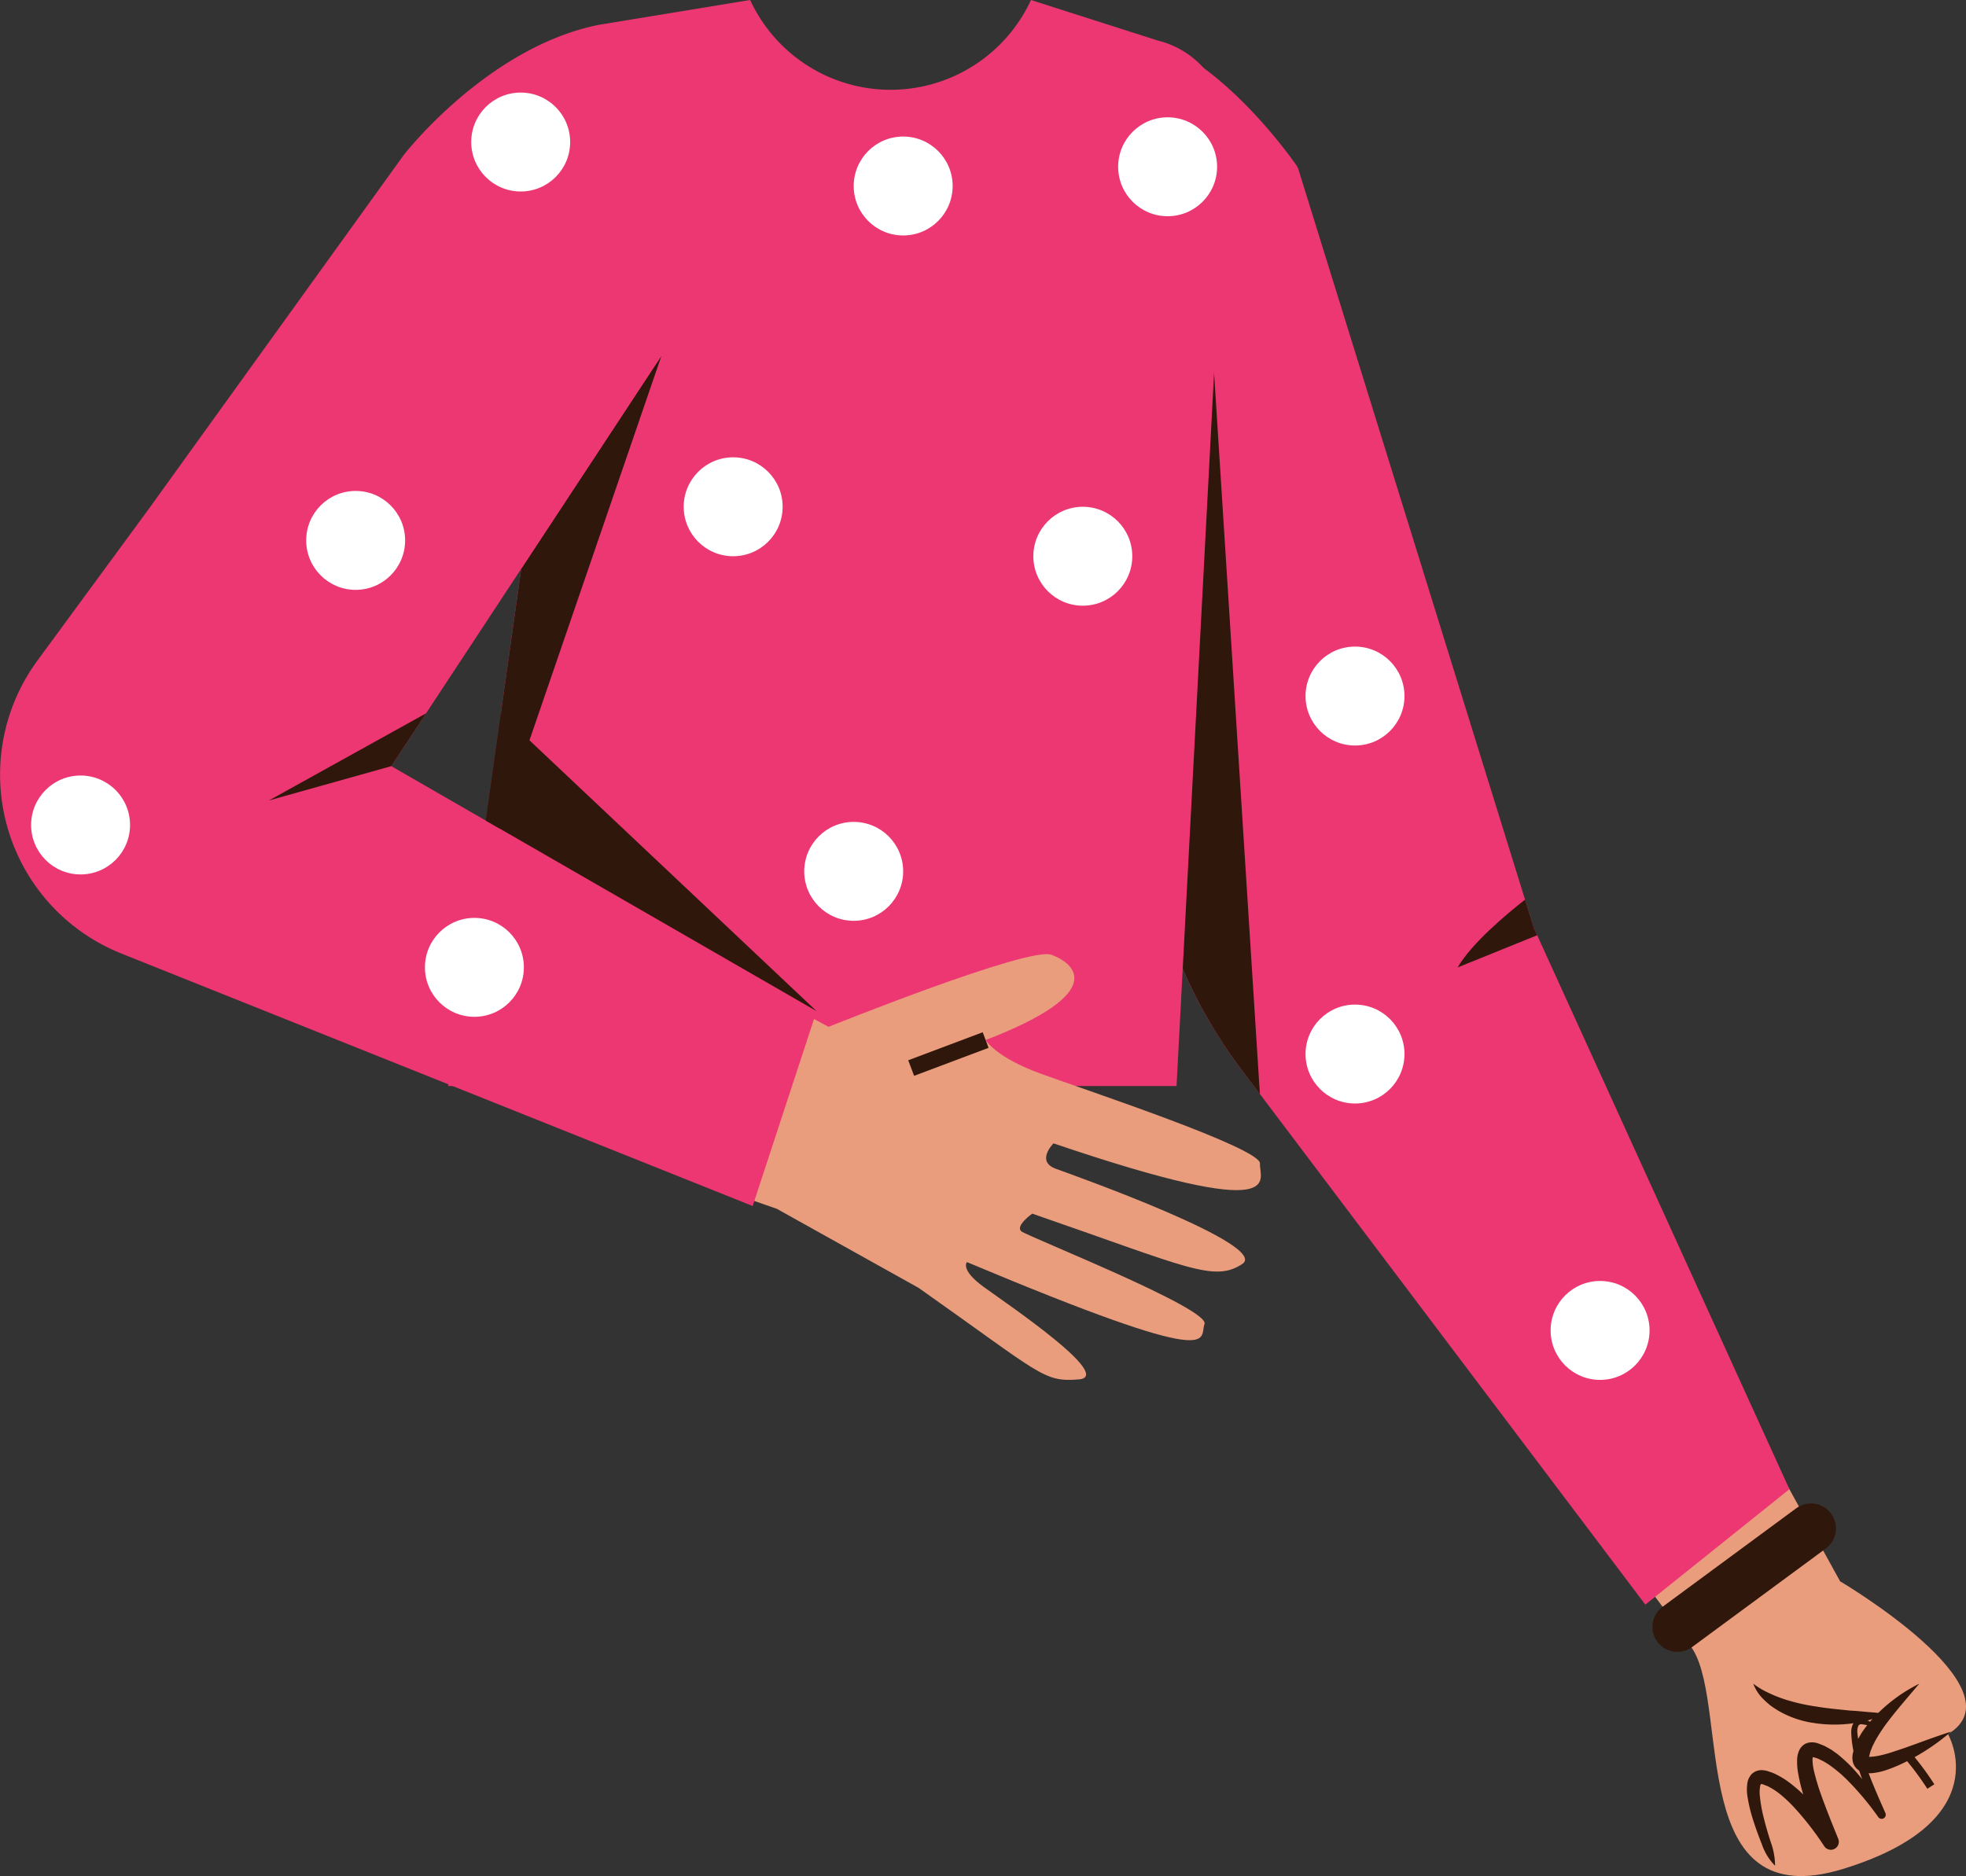 <svg xmlns="http://www.w3.org/2000/svg" viewBox="0 0 236.199 225.435"><rect x="0" y="0" width="236.199" height="225.435" fill="#333333" stroke="none"/><title>Asset 4</title><g id="Layer_2" data-name="Layer 2"><g id="Layer_1-2" data-name="Layer 1"><path d="M164.914,65.287s12.24,43.37,16.8,52.49,39.36,72.24,39.36,72.24,21.96,12.96,12.96,18.36c0,0,6.12,10.44-12.6,16.2s-13.68-19.08-18-26.28-42.276-53.64-48.858-66.24-27.102-37.06-13.782-66.77Z" fill="#ea9d7d"/><path d="M184.271,111.484,155.957,20.234l-.125-.258c-.812-1.172-7.498-10.577-15.509-14.432a1.004,1.004,0,0,0-1.434.941l1.905,58.801-2.888,17.936a59.522,59.522,0,0,0,11.255,45.318L197.674,192.82,214.982,178.953Z" fill="#ed3773"/><path d="M229.064,210.787a34.312,34.312,0,0,1,2.91,3.89" fill="none" stroke="#2f170b" stroke-miterlimit="10"/><path d="M225.304,207.477a5.951,5.951,0,0,1-.883-.142,4.522,4.522,0,0,0-.759-.145.38.38,0,0,0-.415.239,1.665,1.665,0,0,0-.107.695,12.387,12.387,0,0,0,.758,3.279c.733,2.181,1.669,4.32,2.605,6.431l.009.019a.496.496,0,0,1-.857.493l-.022-.032a34.381,34.381,0,0,0-3.745-4.461,15.99,15.99,0,0,0-2.17-1.812l-.577-.359-.586-.292a2.675,2.675,0,0,0-.857-.251c.043-.004.149-.09.105-.033a1.364,1.364,0,0,0-.044.405,6.423,6.423,0,0,0,.166,1.265,26.382,26.382,0,0,0,.807,2.726c.643,1.819,1.384,3.649,2.113,5.446l0.0 0.0.006.016a.956.956,0,0,1-1.681.889,35.829,35.829,0,0,0-3.43-4.46,16.1,16.1,0,0,0-1.993-1.89,8.073,8.073,0,0,0-1.093-.716,2.969,2.969,0,0,0-.562-.26l-.276-.109c-.059-.006-.14-.039-.178-.037-.098-.004-.044-.003-.048-.035a.514.514,0,0,0-.11.238,3.905,3.905,0,0,0-.05,1.204,17.357,17.357,0,0,0,.494,2.748c.229.923.503,1.844.796,2.759a8.488,8.488,0,0,1,.54,2.898,6.686,6.686,0,0,1-1.569-2.528c-.361-.911-.704-1.833-1.006-2.776a18.652,18.652,0,0,1-.729-2.938,5.328,5.328,0,0,1-.023-1.694,2.085,2.085,0,0,1,.501-1.061,1.699,1.699,0,0,1,1.286-.487,3.252,3.252,0,0,1,.538.081c.149.042.271.091.408.137a4.421,4.421,0,0,1,.769.321,9.822,9.822,0,0,1,1.371.826,17.872,17.872,0,0,1,2.305,2.026,30.345,30.345,0,0,1,3.678,4.744l-1.675.905-0-0a39.967,39.967,0,0,1-2.302-5.606,20.911,20.911,0,0,1-.772-3.01,8.093,8.093,0,0,1-.13-1.69,2.92,2.92,0,0,1,.222-1.05,1.756,1.756,0,0,1,.422-.605,1.573,1.573,0,0,1,.737-.385,2.251,2.251,0,0,1,1.188.106c.268.108.548.204.801.329l.727.407.661.466a17.485,17.485,0,0,1,2.268,2.143,31.332,31.332,0,0,1,3.541,4.934l-.879.461.005.011a46.636,46.636,0,0,1-2.584-6.582,12.652,12.652,0,0,1-.609-3.569,2.287,2.287,0,0,1,.239-1.005,1.049,1.049,0,0,1,1.033-.544,2.194,2.194,0,0,1,.927.296A2.107,2.107,0,0,1,225.304,207.477Z" fill="#2f170b"/><path d="M234.406,208.081a26.019,26.019,0,0,1-4.999,3.399,18.256,18.256,0,0,1-2.84,1.235,7.304,7.304,0,0,1-1.665.354,2.873,2.873,0,0,1-1.095-.108,1.834,1.834,0,0,1-.679-.376,1.679,1.679,0,0,1-.487-.739,2.37,2.37,0,0,1-.014-1.252c.082-.282.15-.578.252-.846l.347-.773.412-.708a14.599,14.599,0,0,1,2.004-2.419,19.201,19.201,0,0,1,4.944-3.527c-1.305,1.545-2.607,3.026-3.773,4.559a20.235,20.235,0,0,0-1.544,2.35c-.094.204-.2.4-.301.598l-.234.597c-.068.197-.103.389-.162.582-.047.179-.016.255-.033.215a.439.439,0,0,0-.119-.15,1.138,1.138,0,0,0,.378.029,6.795,6.795,0,0,0,1.253-.201c.9-.202,1.808-.541,2.734-.844C230.626,209.406,232.477,208.695,234.406,208.081Z" fill="#2f170b"/><path d="M210.643,202.32a9.269,9.269,0,0,0,1.809,1.088,15.365,15.365,0,0,0,1.875.761,22.956,22.956,0,0,0,3.915.901c1.329.226,2.692.339,4.076.485.693.027,1.394.109,2.102.171a20.086,20.086,0,0,1,2.161.245,18.583,18.583,0,0,1-2.076.733c-.709.17-1.43.303-2.156.411a16.173,16.173,0,0,1-4.424-.071,11.857,11.857,0,0,1-4.251-1.464c-.325-.196-.644-.406-.949-.627a11.144,11.144,0,0,1-.852-.757A5.052,5.052,0,0,1,210.643,202.32Z" fill="#2f170b"/><line x1="201.525" y1="195.492" x2="217.574" y2="183.662" fill="none" stroke="#2f170b" stroke-linecap="round" stroke-linejoin="round" stroke-width="6"/><path d="M151.364,131.46,145.733,42.777l-3.85,73.146a59.489,59.489,0,0,0,7.278,12.618Z" fill="#2f170b"/><path d="M184.271,111.484l-1.05-3.382c-2.386,1.873-6.45,5.306-8.099,8.149l9.557-3.867Z" fill="#2f170b"/><path d="M141.353,130.5h-87.5l18-127.5L90.124,0l.061.13A18.582,18.582,0,0,0,123.863,0l0,0,15.214,4.865a10.89,10.89,0,0,1,8.301,11.154Z" fill="#ed3773"/><polygon points="62.629 68.333 79.473 42.74 56.995 108.245 62.629 68.333" fill="#2f170b"/><path d="M50.961,84.566l-5.73,9.675L99.55,123.389s24.004-9.665,26.763-8.661,7.042,4.501-7.897,10.247c0,0,1.18,2.065,6.613,4.042s26.504,8.953,26.35,10.807,3.775,7.277-24.808-2.433c0,0-2.175,2.16.278,3.052s25.81,9.221,22.394,11.45-6.565.388-25.225-6.057c0,0-2.105,1.491-1.297,2.132s22.66,9.29,21.99,11.129,2.479,5.59-28.542-7.438c0,0-.85.906,2.034,2.997s15.704,10.751,11.411,11.098-4.474-.587-19.258-11.003L93.327,145.255S20.593,120.564,6.329,102.011c-10.274-13.363,13.32-41.105,13.32-41.105Z" fill="#ea9d7d"/><path d="M17.913,61.1,48.511,18.62S58.473,5.74,71.853,3l7.62,39.74L47.012,92.063l51.095,29.441-7.68,23.418L14.561,114.571A23.153,23.153,0,0,1,4.498,79.374Z" fill="#ed3773"/><line x1="118.417" y1="124.976" x2="109.469" y2="128.341" fill="none" stroke="#2f170b" stroke-miterlimit="10" stroke-width="2"/><polygon points="47.012 92.063 32.317 96.184 51.189 85.717 47.012 92.063" fill="#2f170b"/><polygon points="98.107 121.504 60.175 85.717 58.356 98.599 98.107 121.504" fill="#2f170b"/><circle cx="108.509" cy="22.351" r="5.943" fill="#fff"/><circle cx="42.729" cy="64.937" r="5.943" fill="#fff"/><circle cx="102.565" cy="104.706" r="5.943" fill="#fff"/><circle cx="130.091" cy="66.84" r="5.943" fill="#fff"/><circle cx="9.681" cy="99.133" r="5.943" fill="#fff"/><circle cx="56.995" cy="116.241" r="5.943" fill="#fff"/><circle cx="162.793" cy="83.64" r="5.943" fill="#fff"/><circle cx="162.793" cy="126.658" r="5.943" fill="#fff"/><circle cx="192.238" cy="159.87" r="5.943" fill="#fff"/><circle cx="140.28" cy="20.04" r="5.943" fill="#fff"/><circle cx="62.557" cy="17.067" r="5.943" fill="#fff"/><circle cx="88.084" cy="60.896" r="5.943" fill="#fff"/></g></g></svg>
